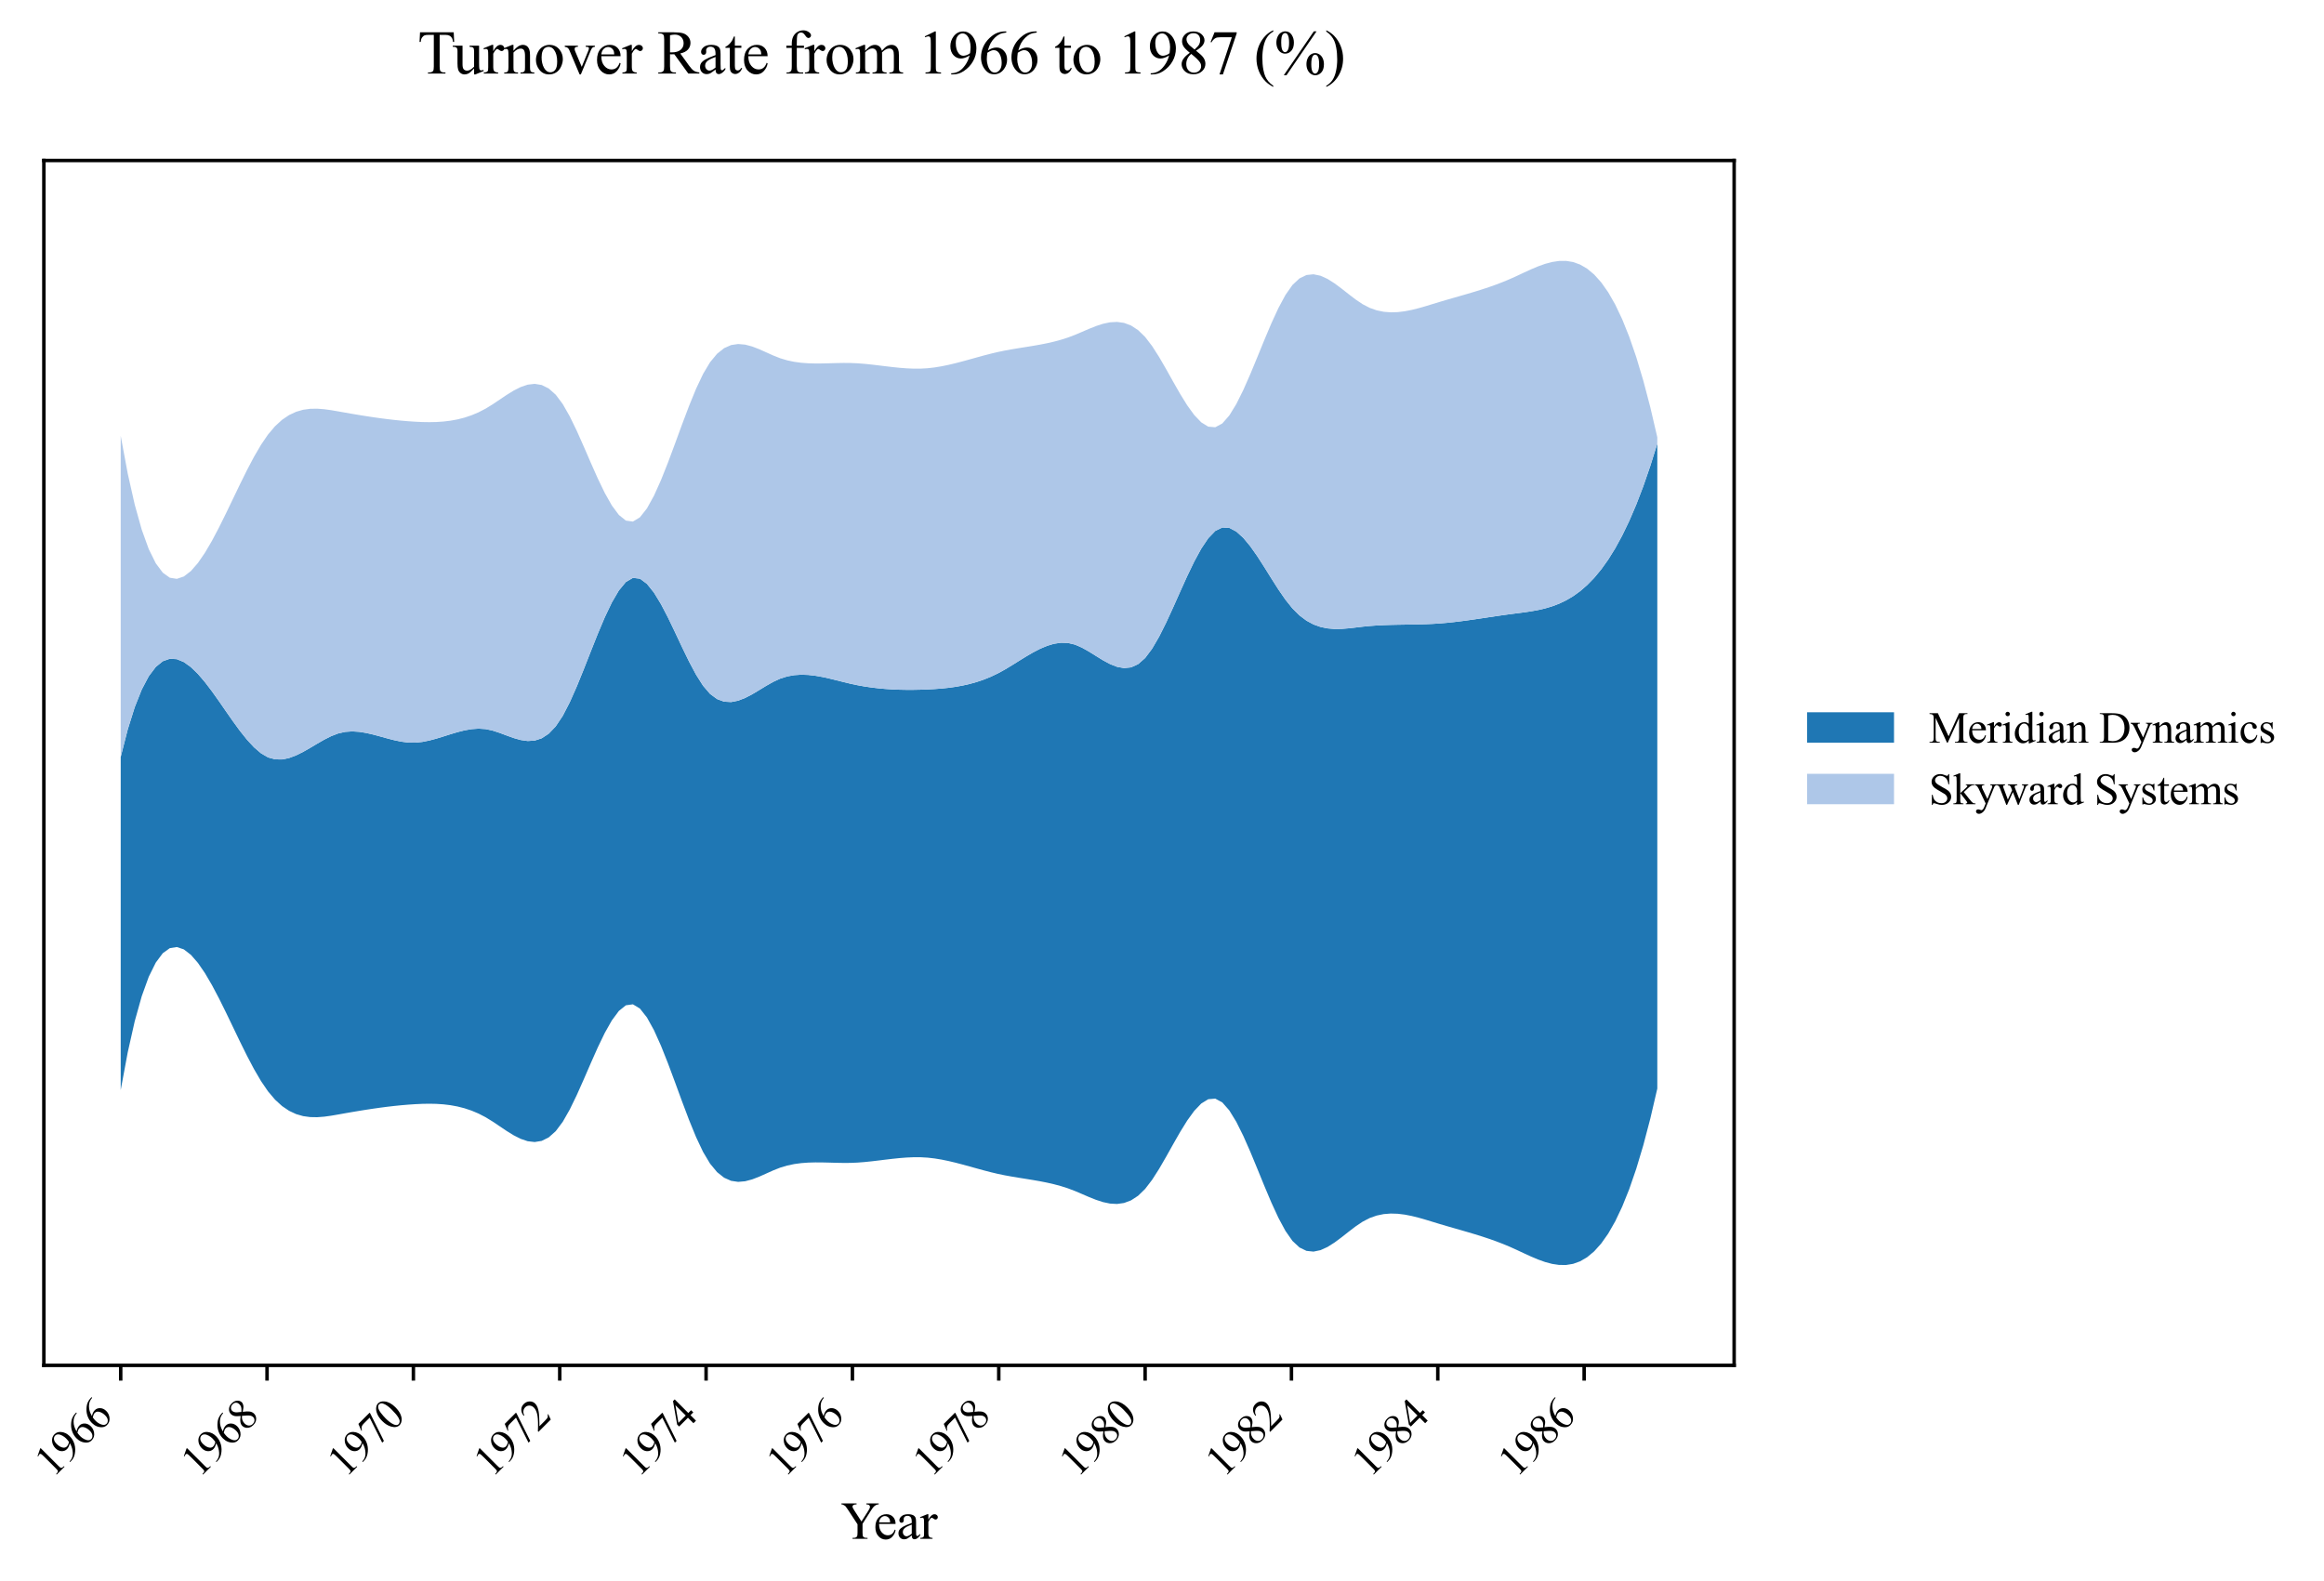 <?xml version="1.0" encoding="utf-8" standalone="no"?>
<!DOCTYPE svg PUBLIC "-//W3C//DTD SVG 1.1//EN"
  "http://www.w3.org/Graphics/SVG/1.1/DTD/svg11.dtd">
<svg xmlns:xlink="http://www.w3.org/1999/xlink" width="534.573pt" height="363.785pt" viewBox="0 0 534.573 363.785" xmlns="http://www.w3.org/2000/svg" version="1.1">
 <defs>
  <style type="text/css">*{stroke-linejoin: round; stroke-linecap: butt}</style>
 </defs>
 <g id="figure_1">
  <g id="patch_1">
   <path d="M 0 363.785 
L 534.573 363.785 
L 534.573 0 
L 0 0 
z
" style="fill: #ffffff"/>
  </g>
  <g id="axes_1">
   <g id="patch_2">
    <path d="M 10.092 314.121 
L 398.892 314.121 
L 398.892 36.921 
L 10.092 36.921 
z
" style="fill: #ffffff"/>
   </g>
   <g id="FillBetweenPolyCollection_1">
    <path d="M 27.765 174.142 
L 27.765 250.776 
L 29.379 242.108 
L 30.993 234.941 
L 32.606 229.176 
L 34.22 224.712 
L 35.834 221.45 
L 37.448 219.29 
L 39.062 218.131 
L 40.676 217.874 
L 42.29 218.418 
L 43.904 219.664 
L 45.518 221.512 
L 47.132 223.861 
L 48.746 226.613 
L 50.36 229.665 
L 51.974 232.92 
L 53.588 236.276 
L 55.202 239.635 
L 56.816 242.895 
L 58.43 245.956 
L 60.044 248.72 
L 61.658 251.086 
L 63.272 252.989 
L 64.885 254.463 
L 66.499 255.553 
L 68.113 256.308 
L 69.727 256.772 
L 71.341 256.995 
L 72.955 257.022 
L 74.569 256.9 
L 76.183 256.677 
L 77.797 256.399 
L 79.411 256.111 
L 81.025 255.83 
L 82.639 255.559 
L 84.253 255.3 
L 85.867 255.056 
L 87.481 254.828 
L 89.095 254.619 
L 90.709 254.432 
L 92.323 254.269 
L 93.937 254.132 
L 95.55 254.023 
L 97.164 253.949 
L 98.778 253.922 
L 100.392 253.956 
L 102.006 254.064 
L 103.62 254.26 
L 105.234 254.557 
L 106.848 254.968 
L 108.462 255.507 
L 110.076 256.187 
L 111.69 257.021 
L 113.304 258.013 
L 114.918 259.096 
L 116.532 260.182 
L 118.146 261.179 
L 119.76 261.997 
L 121.374 262.546 
L 122.988 262.734 
L 124.602 262.473 
L 126.215 261.67 
L 127.829 260.236 
L 129.443 258.085 
L 131.057 255.253 
L 132.671 251.927 
L 134.285 248.304 
L 135.899 244.578 
L 137.513 240.947 
L 139.127 237.605 
L 140.741 234.749 
L 142.355 232.574 
L 143.969 231.276 
L 145.583 231.051 
L 147.197 232.029 
L 148.811 234.077 
L 150.425 236.994 
L 152.039 240.581 
L 153.653 244.64 
L 155.267 248.969 
L 156.88 253.371 
L 158.494 257.644 
L 160.108 261.591 
L 161.722 265.01 
L 163.336 267.713 
L 164.95 269.661 
L 166.564 270.945 
L 168.178 271.66 
L 169.792 271.899 
L 171.406 271.757 
L 173.02 271.328 
L 174.634 270.705 
L 176.248 269.984 
L 177.862 269.258 
L 179.476 268.621 
L 181.09 268.139 
L 182.704 267.8 
L 184.318 267.583 
L 185.932 267.464 
L 187.545 267.421 
L 189.159 267.43 
L 190.773 267.468 
L 192.387 267.514 
L 194.001 267.543 
L 195.615 267.534 
L 197.229 267.465 
L 198.843 267.34 
L 200.457 267.174 
L 202.071 266.984 
L 203.685 266.785 
L 205.299 266.595 
L 206.913 266.428 
L 208.527 266.302 
L 210.141 266.232 
L 211.755 266.234 
L 213.369 266.326 
L 214.983 266.511 
L 216.597 266.777 
L 218.21 267.11 
L 219.824 267.494 
L 221.438 267.916 
L 223.052 268.359 
L 224.666 268.809 
L 226.28 269.252 
L 227.894 269.672 
L 229.508 270.056 
L 231.122 270.39 
L 232.736 270.683 
L 234.35 270.951 
L 235.964 271.208 
L 237.578 271.47 
L 239.192 271.753 
L 240.806 272.07 
L 242.42 272.439 
L 244.034 272.873 
L 245.648 273.389 
L 247.262 274.001 
L 248.875 274.687 
L 250.489 275.385 
L 252.103 276.029 
L 253.717 276.554 
L 255.331 276.894 
L 256.945 276.983 
L 258.559 276.757 
L 260.173 276.15 
L 261.787 275.096 
L 263.401 273.529 
L 265.015 271.422 
L 266.629 268.897 
L 268.243 266.112 
L 269.857 263.228 
L 271.471 260.403 
L 273.085 257.797 
L 274.699 255.569 
L 276.313 253.879 
L 277.927 252.886 
L 279.54 252.749 
L 281.154 253.617 
L 282.768 255.459 
L 284.382 258.093 
L 285.996 261.335 
L 287.61 264.999 
L 289.224 268.901 
L 290.838 272.854 
L 292.452 276.675 
L 294.066 280.176 
L 295.68 283.174 
L 297.294 285.482 
L 298.908 286.99 
L 300.522 287.774 
L 302.136 287.943 
L 303.75 287.606 
L 305.364 286.873 
L 306.978 285.852 
L 308.592 284.651 
L 310.206 283.38 
L 311.819 282.147 
L 313.433 281.062 
L 315.047 280.224 
L 316.661 279.652 
L 318.275 279.316 
L 319.889 279.188 
L 321.503 279.236 
L 323.117 279.433 
L 324.731 279.748 
L 326.345 280.151 
L 327.959 280.613 
L 329.573 281.106 
L 331.187 281.598 
L 332.801 282.073 
L 334.415 282.538 
L 336.029 283 
L 337.643 283.468 
L 339.257 283.95 
L 340.871 284.453 
L 342.484 284.987 
L 344.098 285.559 
L 345.712 286.177 
L 347.326 286.849 
L 348.94 287.579 
L 350.554 288.335 
L 352.168 289.075 
L 353.782 289.756 
L 355.396 290.334 
L 357.01 290.766 
L 358.624 291.01 
L 360.238 291.021 
L 361.852 290.758 
L 363.466 290.176 
L 365.08 289.232 
L 366.694 287.884 
L 368.308 286.089 
L 369.922 283.802 
L 371.536 280.982 
L 373.149 277.584 
L 374.763 273.567 
L 376.377 268.886 
L 377.991 263.498 
L 379.605 257.361 
L 381.219 250.431 
L 381.219 102.04 
L 381.219 102.04 
L 379.605 107.204 
L 377.991 111.876 
L 376.377 116.081 
L 374.763 119.845 
L 373.149 123.193 
L 371.536 126.152 
L 369.922 128.747 
L 368.308 131.003 
L 366.694 132.948 
L 365.08 134.605 
L 363.466 136.002 
L 361.852 137.164 
L 360.238 138.117 
L 358.624 138.886 
L 357.01 139.497 
L 355.396 139.977 
L 353.782 140.35 
L 352.168 140.643 
L 350.554 140.882 
L 348.94 141.091 
L 347.326 141.298 
L 345.712 141.519 
L 344.098 141.754 
L 342.484 141.995 
L 340.871 142.238 
L 339.257 142.478 
L 337.643 142.708 
L 336.029 142.923 
L 334.415 143.119 
L 332.801 143.288 
L 331.187 143.426 
L 329.573 143.529 
L 327.959 143.599 
L 326.345 143.645 
L 324.731 143.676 
L 323.117 143.7 
L 321.503 143.726 
L 319.889 143.761 
L 318.275 143.816 
L 316.661 143.897 
L 315.047 144.014 
L 313.433 144.175 
L 311.819 144.369 
L 310.206 144.552 
L 308.592 144.678 
L 306.978 144.699 
L 305.364 144.567 
L 303.75 144.237 
L 302.136 143.66 
L 300.522 142.789 
L 298.908 141.578 
L 297.294 139.979 
L 295.68 137.964 
L 294.066 135.623 
L 292.452 133.091 
L 290.838 130.503 
L 289.224 127.993 
L 287.61 125.698 
L 285.996 123.751 
L 284.382 122.288 
L 282.768 121.443 
L 281.154 121.352 
L 279.54 122.146 
L 277.927 123.824 
L 276.313 126.227 
L 274.699 129.188 
L 273.085 132.538 
L 271.471 136.108 
L 269.857 139.732 
L 268.243 143.24 
L 266.629 146.464 
L 265.015 149.236 
L 263.401 151.389 
L 261.787 152.799 
L 260.173 153.532 
L 258.559 153.699 
L 256.945 153.409 
L 255.331 152.774 
L 253.717 151.905 
L 252.103 150.912 
L 250.489 149.906 
L 248.875 148.997 
L 247.262 148.297 
L 245.648 147.912 
L 244.034 147.864 
L 242.42 148.109 
L 240.806 148.599 
L 239.192 149.287 
L 237.578 150.126 
L 235.964 151.069 
L 234.35 152.068 
L 232.736 153.076 
L 231.122 154.046 
L 229.508 154.931 
L 227.894 155.698 
L 226.28 156.35 
L 224.666 156.897 
L 223.052 157.349 
L 221.438 157.716 
L 219.824 158.007 
L 218.21 158.232 
L 216.597 158.401 
L 214.983 158.523 
L 213.369 158.609 
L 211.755 158.667 
L 210.141 158.699 
L 208.527 158.701 
L 206.913 158.671 
L 205.299 158.606 
L 203.685 158.501 
L 202.071 158.355 
L 200.457 158.165 
L 198.843 157.926 
L 197.229 157.637 
L 195.615 157.294 
L 194.001 156.905 
L 192.387 156.498 
L 190.773 156.102 
L 189.159 155.747 
L 187.545 155.462 
L 185.932 155.277 
L 184.318 155.221 
L 182.704 155.324 
L 181.09 155.615 
L 179.476 156.123 
L 177.862 156.865 
L 176.248 157.777 
L 174.634 158.761 
L 173.02 159.723 
L 171.406 160.566 
L 169.792 161.194 
L 168.178 161.511 
L 166.564 161.422 
L 164.95 160.83 
L 163.336 159.639 
L 161.722 157.758 
L 160.108 155.216 
L 158.494 152.19 
L 156.88 148.868 
L 155.267 145.435 
L 153.653 142.078 
L 152.039 138.982 
L 150.425 136.335 
L 148.811 134.322 
L 147.197 133.13 
L 145.583 132.944 
L 143.969 133.89 
L 142.355 135.838 
L 140.741 138.599 
L 139.127 141.982 
L 137.513 145.797 
L 135.899 149.853 
L 134.285 153.961 
L 132.671 157.93 
L 131.057 161.569 
L 129.443 164.688 
L 127.829 167.107 
L 126.215 168.795 
L 124.602 169.851 
L 122.988 170.377 
L 121.374 170.474 
L 119.76 170.243 
L 118.146 169.786 
L 116.532 169.205 
L 114.918 168.601 
L 113.304 168.075 
L 111.69 167.73 
L 110.076 167.63 
L 108.462 167.744 
L 106.848 168.027 
L 105.234 168.432 
L 103.62 168.914 
L 102.006 169.426 
L 100.392 169.922 
L 98.778 170.356 
L 97.164 170.681 
L 95.55 170.853 
L 93.937 170.83 
L 92.323 170.628 
L 90.709 170.296 
L 89.095 169.882 
L 87.481 169.433 
L 85.867 168.999 
L 84.253 168.627 
L 82.639 168.367 
L 81.025 168.265 
L 79.411 168.372 
L 77.797 168.734 
L 76.183 169.356 
L 74.569 170.169 
L 72.955 171.096 
L 71.341 172.058 
L 69.727 172.979 
L 68.113 173.781 
L 66.499 174.386 
L 64.885 174.717 
L 63.272 174.696 
L 61.658 174.246 
L 60.044 173.307 
L 58.43 171.923 
L 56.816 170.179 
L 55.202 168.16 
L 53.588 165.951 
L 51.974 163.638 
L 50.36 161.305 
L 48.746 159.036 
L 47.132 156.918 
L 45.518 155.035 
L 43.904 153.472 
L 42.29 152.314 
L 40.676 151.646 
L 39.062 151.553 
L 37.448 152.12 
L 35.834 153.433 
L 34.22 155.575 
L 32.606 158.632 
L 30.993 162.689 
L 29.379 167.83 
L 27.765 174.142 
z
" clip-path="url(#p6b9c068019)" style="fill: #1f77b4"/>
   </g>
   <g id="FillBetweenPolyCollection_2">
    <path d="M 27.765 100.267 
L 27.765 174.142 
L 29.379 167.83 
L 30.993 162.689 
L 32.606 158.632 
L 34.22 155.575 
L 35.834 153.433 
L 37.448 152.12 
L 39.062 151.553 
L 40.676 151.646 
L 42.29 152.314 
L 43.904 153.472 
L 45.518 155.035 
L 47.132 156.918 
L 48.746 159.036 
L 50.36 161.305 
L 51.974 163.638 
L 53.588 165.951 
L 55.202 168.16 
L 56.816 170.179 
L 58.43 171.923 
L 60.044 173.307 
L 61.658 174.246 
L 63.272 174.696 
L 64.885 174.717 
L 66.499 174.386 
L 68.113 173.781 
L 69.727 172.979 
L 71.341 172.058 
L 72.955 171.096 
L 74.569 170.169 
L 76.183 169.356 
L 77.797 168.734 
L 79.411 168.372 
L 81.025 168.265 
L 82.639 168.367 
L 84.253 168.627 
L 85.867 168.999 
L 87.481 169.433 
L 89.095 169.882 
L 90.709 170.296 
L 92.323 170.628 
L 93.937 170.83 
L 95.55 170.853 
L 97.164 170.681 
L 98.778 170.356 
L 100.392 169.922 
L 102.006 169.426 
L 103.62 168.914 
L 105.234 168.432 
L 106.848 168.027 
L 108.462 167.744 
L 110.076 167.63 
L 111.69 167.73 
L 113.304 168.075 
L 114.918 168.601 
L 116.532 169.205 
L 118.146 169.786 
L 119.76 170.243 
L 121.374 170.474 
L 122.988 170.377 
L 124.602 169.851 
L 126.215 168.795 
L 127.829 167.107 
L 129.443 164.688 
L 131.057 161.569 
L 132.671 157.93 
L 134.285 153.961 
L 135.899 149.853 
L 137.513 145.797 
L 139.127 141.982 
L 140.741 138.599 
L 142.355 135.838 
L 143.969 133.89 
L 145.583 132.944 
L 147.197 133.13 
L 148.811 134.322 
L 150.425 136.335 
L 152.039 138.982 
L 153.653 142.078 
L 155.267 145.435 
L 156.88 148.868 
L 158.494 152.19 
L 160.108 155.216 
L 161.722 157.758 
L 163.336 159.639 
L 164.95 160.83 
L 166.564 161.422 
L 168.178 161.511 
L 169.792 161.194 
L 171.406 160.566 
L 173.02 159.723 
L 174.634 158.761 
L 176.248 157.777 
L 177.862 156.865 
L 179.476 156.123 
L 181.09 155.615 
L 182.704 155.324 
L 184.318 155.221 
L 185.932 155.277 
L 187.545 155.462 
L 189.159 155.747 
L 190.773 156.102 
L 192.387 156.498 
L 194.001 156.905 
L 195.615 157.294 
L 197.229 157.637 
L 198.843 157.926 
L 200.457 158.165 
L 202.071 158.355 
L 203.685 158.501 
L 205.299 158.606 
L 206.913 158.671 
L 208.527 158.701 
L 210.141 158.699 
L 211.755 158.667 
L 213.369 158.609 
L 214.983 158.523 
L 216.597 158.401 
L 218.21 158.232 
L 219.824 158.007 
L 221.438 157.716 
L 223.052 157.349 
L 224.666 156.897 
L 226.28 156.35 
L 227.894 155.698 
L 229.508 154.931 
L 231.122 154.046 
L 232.736 153.076 
L 234.35 152.068 
L 235.964 151.069 
L 237.578 150.126 
L 239.192 149.287 
L 240.806 148.599 
L 242.42 148.109 
L 244.034 147.864 
L 245.648 147.912 
L 247.262 148.297 
L 248.875 148.997 
L 250.489 149.906 
L 252.103 150.912 
L 253.717 151.905 
L 255.331 152.774 
L 256.945 153.409 
L 258.559 153.699 
L 260.173 153.532 
L 261.787 152.799 
L 263.401 151.389 
L 265.015 149.236 
L 266.629 146.464 
L 268.243 143.24 
L 269.857 139.732 
L 271.471 136.108 
L 273.085 132.538 
L 274.699 129.188 
L 276.313 126.227 
L 277.927 123.824 
L 279.54 122.146 
L 281.154 121.352 
L 282.768 121.443 
L 284.382 122.288 
L 285.996 123.751 
L 287.61 125.698 
L 289.224 127.993 
L 290.838 130.503 
L 292.452 133.091 
L 294.066 135.623 
L 295.68 137.964 
L 297.294 139.979 
L 298.908 141.578 
L 300.522 142.789 
L 302.136 143.66 
L 303.75 144.237 
L 305.364 144.567 
L 306.978 144.699 
L 308.592 144.678 
L 310.206 144.552 
L 311.819 144.369 
L 313.433 144.175 
L 315.047 144.014 
L 316.661 143.897 
L 318.275 143.816 
L 319.889 143.761 
L 321.503 143.726 
L 323.117 143.7 
L 324.731 143.676 
L 326.345 143.645 
L 327.959 143.599 
L 329.573 143.529 
L 331.187 143.426 
L 332.801 143.288 
L 334.415 143.119 
L 336.029 142.923 
L 337.643 142.708 
L 339.257 142.478 
L 340.871 142.238 
L 342.484 141.995 
L 344.098 141.754 
L 345.712 141.519 
L 347.326 141.298 
L 348.94 141.091 
L 350.554 140.882 
L 352.168 140.643 
L 353.782 140.35 
L 355.396 139.977 
L 357.01 139.497 
L 358.624 138.886 
L 360.238 138.117 
L 361.852 137.164 
L 363.466 136.002 
L 365.08 134.605 
L 366.694 132.948 
L 368.308 131.003 
L 369.922 128.747 
L 371.536 126.152 
L 373.149 123.193 
L 374.763 119.845 
L 376.377 116.081 
L 377.991 111.876 
L 379.605 107.204 
L 381.219 102.04 
L 381.219 100.612 
L 381.219 100.612 
L 379.605 93.682 
L 377.991 87.544 
L 376.377 82.157 
L 374.763 77.476 
L 373.149 73.458 
L 371.536 70.061 
L 369.922 67.24 
L 368.308 64.954 
L 366.694 63.158 
L 365.08 61.81 
L 363.466 60.867 
L 361.852 60.285 
L 360.238 60.021 
L 358.624 60.033 
L 357.01 60.276 
L 355.396 60.708 
L 353.782 61.286 
L 352.168 61.967 
L 350.554 62.707 
L 348.94 63.464 
L 347.326 64.193 
L 345.712 64.866 
L 344.098 65.484 
L 342.484 66.056 
L 340.871 66.589 
L 339.257 67.093 
L 337.643 67.574 
L 336.029 68.042 
L 334.415 68.504 
L 332.801 68.969 
L 331.187 69.445 
L 329.573 69.937 
L 327.959 70.429 
L 326.345 70.892 
L 324.731 71.295 
L 323.117 71.61 
L 321.503 71.806 
L 319.889 71.855 
L 318.275 71.726 
L 316.661 71.391 
L 315.047 70.819 
L 313.433 69.981 
L 311.819 68.895 
L 310.206 67.663 
L 308.592 66.392 
L 306.978 65.191 
L 305.364 64.169 
L 303.75 63.436 
L 302.136 63.1 
L 300.522 63.269 
L 298.908 64.053 
L 297.294 65.56 
L 295.68 67.869 
L 294.066 70.866 
L 292.452 74.368 
L 290.838 78.188 
L 289.224 82.142 
L 287.61 86.043 
L 285.996 89.707 
L 284.382 92.949 
L 282.768 95.584 
L 281.154 97.425 
L 279.54 98.293 
L 277.927 98.157 
L 276.313 97.163 
L 274.699 95.473 
L 273.085 93.245 
L 271.471 90.639 
L 269.857 87.815 
L 268.243 84.93 
L 266.629 82.145 
L 265.015 79.62 
L 263.401 77.513 
L 261.787 75.947 
L 260.173 74.892 
L 258.559 74.285 
L 256.945 74.059 
L 255.331 74.149 
L 253.717 74.489 
L 252.103 75.014 
L 250.489 75.658 
L 248.875 76.356 
L 247.262 77.042 
L 245.648 77.653 
L 244.034 78.169 
L 242.42 78.604 
L 240.806 78.972 
L 239.192 79.29 
L 237.578 79.572 
L 235.964 79.834 
L 234.35 80.091 
L 232.736 80.359 
L 231.122 80.652 
L 229.508 80.987 
L 227.894 81.37 
L 226.28 81.79 
L 224.666 82.233 
L 223.052 82.684 
L 221.438 83.127 
L 219.824 83.548 
L 218.21 83.933 
L 216.597 84.265 
L 214.983 84.532 
L 213.369 84.717 
L 211.755 84.808 
L 210.141 84.811 
L 208.527 84.741 
L 206.913 84.614 
L 205.299 84.448 
L 203.685 84.257 
L 202.071 84.059 
L 200.457 83.869 
L 198.843 83.703 
L 197.229 83.577 
L 195.615 83.509 
L 194.001 83.499 
L 192.387 83.529 
L 190.773 83.574 
L 189.159 83.613 
L 187.545 83.622 
L 185.932 83.578 
L 184.318 83.459 
L 182.704 83.242 
L 181.09 82.904 
L 179.476 82.422 
L 177.862 81.785 
L 176.248 81.059 
L 174.634 80.337 
L 173.02 79.715 
L 171.406 79.285 
L 169.792 79.143 
L 168.178 79.383 
L 166.564 80.097 
L 164.95 81.382 
L 163.336 83.33 
L 161.722 86.032 
L 160.108 89.452 
L 158.494 93.398 
L 156.88 97.672 
L 155.267 102.073 
L 153.653 106.403 
L 152.039 110.461 
L 150.425 114.049 
L 148.811 116.966 
L 147.197 119.013 
L 145.583 119.992 
L 143.969 119.767 
L 142.355 118.469 
L 140.741 116.294 
L 139.127 113.438 
L 137.513 110.096 
L 135.899 106.464 
L 134.285 102.739 
L 132.671 99.115 
L 131.057 95.79 
L 129.443 92.958 
L 127.829 90.806 
L 126.215 89.372 
L 124.602 88.57 
L 122.988 88.308 
L 121.374 88.497 
L 119.76 89.046 
L 118.146 89.864 
L 116.532 90.861 
L 114.918 91.946 
L 113.304 93.03 
L 111.69 94.021 
L 110.076 94.856 
L 108.462 95.536 
L 106.848 96.075 
L 105.234 96.486 
L 103.62 96.782 
L 102.006 96.978 
L 100.392 97.086 
L 98.778 97.12 
L 97.164 97.094 
L 95.55 97.02 
L 93.937 96.911 
L 92.323 96.774 
L 90.709 96.61 
L 89.095 96.423 
L 87.481 96.215 
L 85.867 95.987 
L 84.253 95.742 
L 82.639 95.483 
L 81.025 95.212 
L 79.411 94.931 
L 77.797 94.643 
L 76.183 94.366 
L 74.569 94.142 
L 72.955 94.021 
L 71.341 94.048 
L 69.727 94.27 
L 68.113 94.735 
L 66.499 95.489 
L 64.885 96.579 
L 63.272 98.053 
L 61.658 99.957 
L 60.044 102.322 
L 58.43 105.086 
L 56.816 108.148 
L 55.202 111.408 
L 53.588 114.766 
L 51.974 118.122 
L 50.36 121.377 
L 48.746 124.43 
L 47.132 127.181 
L 45.518 129.531 
L 43.904 131.378 
L 42.29 132.624 
L 40.676 133.169 
L 39.062 132.912 
L 37.448 131.753 
L 35.834 129.592 
L 34.22 126.33 
L 32.606 121.867 
L 30.993 116.102 
L 29.379 108.935 
L 27.765 100.267 
z
" clip-path="url(#p6b9c068019)" style="fill: #aec7e8"/>
   </g>
   <g id="matplotlib.axis_1">
    <g id="xtick_1">
     <g id="line2d_1">
      <defs>
       <path id="m7eb5559a64" d="M 0 0 
L 0 3.5 
" style="stroke: #000000; stroke-width: 0.8"/>
      </defs>
      <g>
       <use xlink:href="#m7eb5559a64" x="27.765" y="314.121" style="stroke: #000000; stroke-width: 0.8"/>
      </g>
     </g>
     <g id="text_1">
      <!-- 1966 -->
      <g transform="translate(12.11 340.173) rotate(-45) scale(0.1 -0.1)">
       <defs>
        <path id="TimesNewRomanPSMT-31" d="M 750 3822 
L 1781 4325 
L 1884 4325 
L 1884 747 
Q 1884 391 1914 303 
Q 1944 216 2037 169 
Q 2131 122 2419 116 
L 2419 0 
L 825 0 
L 825 116 
Q 1125 122 1212 167 
Q 1300 213 1334 289 
Q 1369 366 1369 747 
L 1369 3034 
Q 1369 3497 1338 3628 
Q 1316 3728 1258 3775 
Q 1200 3822 1119 3822 
Q 1003 3822 797 3725 
L 750 3822 
z
" transform="scale(0.016)"/>
        <path id="TimesNewRomanPSMT-39" d="M 338 -88 
L 338 28 
Q 744 34 1094 217 
Q 1444 400 1770 856 
Q 2097 1313 2225 1859 
Q 1734 1544 1338 1544 
Q 891 1544 572 1889 
Q 253 2234 253 2806 
Q 253 3363 572 3797 
Q 956 4325 1575 4325 
Q 2097 4325 2469 3894 
Q 2925 3359 2925 2575 
Q 2925 1869 2578 1258 
Q 2231 647 1613 244 
Q 1109 -88 516 -88 
L 338 -88 
z
M 2275 2091 
Q 2331 2497 2331 2741 
Q 2331 3044 2228 3395 
Q 2125 3747 1936 3934 
Q 1747 4122 1506 4122 
Q 1228 4122 1018 3872 
Q 809 3622 809 3128 
Q 809 2469 1088 2097 
Q 1291 1828 1588 1828 
Q 1731 1828 1928 1897 
Q 2125 1966 2275 2091 
z
" transform="scale(0.016)"/>
        <path id="TimesNewRomanPSMT-36" d="M 2869 4325 
L 2869 4209 
Q 2456 4169 2195 4045 
Q 1934 3922 1679 3669 
Q 1425 3416 1258 3105 
Q 1091 2794 978 2366 
Q 1428 2675 1881 2675 
Q 2316 2675 2634 2325 
Q 2953 1975 2953 1425 
Q 2953 894 2631 456 
Q 2244 -75 1606 -75 
Q 1172 -75 869 213 
Q 275 772 275 1663 
Q 275 2231 503 2743 
Q 731 3256 1154 3653 
Q 1578 4050 1965 4187 
Q 2353 4325 2688 4325 
L 2869 4325 
z
M 925 2138 
Q 869 1716 869 1456 
Q 869 1156 980 804 
Q 1091 453 1309 247 
Q 1469 100 1697 100 
Q 1969 100 2183 356 
Q 2397 613 2397 1088 
Q 2397 1622 2184 2012 
Q 1972 2403 1581 2403 
Q 1463 2403 1327 2353 
Q 1191 2303 925 2138 
z
" transform="scale(0.016)"/>
       </defs>
       <use xlink:href="#TimesNewRomanPSMT-31"/>
       <use xlink:href="#TimesNewRomanPSMT-39" transform="translate(50 0)"/>
       <use xlink:href="#TimesNewRomanPSMT-36" transform="translate(100 0)"/>
       <use xlink:href="#TimesNewRomanPSMT-36" transform="translate(150 0)"/>
      </g>
     </g>
    </g>
    <g id="xtick_2">
     <g id="line2d_2">
      <g>
       <use xlink:href="#m7eb5559a64" x="61.427" y="314.121" style="stroke: #000000; stroke-width: 0.8"/>
      </g>
     </g>
     <g id="text_2">
      <!-- 1968 -->
      <g transform="translate(45.772 340.173) rotate(-45) scale(0.1 -0.1)">
       <defs>
        <path id="TimesNewRomanPSMT-38" d="M 1228 2134 
Q 725 2547 579 2797 
Q 434 3047 434 3316 
Q 434 3728 753 4026 
Q 1072 4325 1600 4325 
Q 2113 4325 2425 4047 
Q 2738 3769 2738 3413 
Q 2738 3175 2569 2928 
Q 2400 2681 1866 2347 
Q 2416 1922 2594 1678 
Q 2831 1359 2831 1006 
Q 2831 559 2490 242 
Q 2150 -75 1597 -75 
Q 994 -75 656 303 
Q 388 606 388 966 
Q 388 1247 577 1523 
Q 766 1800 1228 2134 
z
M 1719 2469 
Q 2094 2806 2194 3001 
Q 2294 3197 2294 3444 
Q 2294 3772 2109 3958 
Q 1925 4144 1606 4144 
Q 1288 4144 1088 3959 
Q 888 3775 888 3528 
Q 888 3366 970 3203 
Q 1053 3041 1206 2894 
L 1719 2469 
z
M 1375 2016 
Q 1116 1797 991 1539 
Q 866 1281 866 981 
Q 866 578 1086 336 
Q 1306 94 1647 94 
Q 1984 94 2187 284 
Q 2391 475 2391 747 
Q 2391 972 2272 1150 
Q 2050 1481 1375 2016 
z
" transform="scale(0.016)"/>
       </defs>
       <use xlink:href="#TimesNewRomanPSMT-31"/>
       <use xlink:href="#TimesNewRomanPSMT-39" transform="translate(50 0)"/>
       <use xlink:href="#TimesNewRomanPSMT-36" transform="translate(100 0)"/>
       <use xlink:href="#TimesNewRomanPSMT-38" transform="translate(150 0)"/>
      </g>
     </g>
    </g>
    <g id="xtick_3">
     <g id="line2d_3">
      <g>
       <use xlink:href="#m7eb5559a64" x="95.089" y="314.121" style="stroke: #000000; stroke-width: 0.8"/>
      </g>
     </g>
     <g id="text_3">
      <!-- 1970 -->
      <g transform="translate(79.435 340.173) rotate(-45) scale(0.1 -0.1)">
       <defs>
        <path id="TimesNewRomanPSMT-37" d="M 644 4238 
L 2916 4238 
L 2916 4119 
L 1503 -88 
L 1153 -88 
L 2419 3728 
L 1253 3728 
Q 900 3728 750 3644 
Q 488 3500 328 3200 
L 238 3234 
L 644 4238 
z
" transform="scale(0.016)"/>
        <path id="TimesNewRomanPSMT-30" d="M 231 2094 
Q 231 2819 450 3342 
Q 669 3866 1031 4122 
Q 1313 4325 1613 4325 
Q 2100 4325 2488 3828 
Q 2972 3213 2972 2159 
Q 2972 1422 2759 906 
Q 2547 391 2217 158 
Q 1888 -75 1581 -75 
Q 975 -75 572 641 
Q 231 1244 231 2094 
z
M 844 2016 
Q 844 1141 1059 588 
Q 1238 122 1591 122 
Q 1759 122 1940 273 
Q 2122 425 2216 781 
Q 2359 1319 2359 2297 
Q 2359 3022 2209 3506 
Q 2097 3866 1919 4016 
Q 1791 4119 1609 4119 
Q 1397 4119 1231 3928 
Q 1006 3669 925 3112 
Q 844 2556 844 2016 
z
" transform="scale(0.016)"/>
       </defs>
       <use xlink:href="#TimesNewRomanPSMT-31"/>
       <use xlink:href="#TimesNewRomanPSMT-39" transform="translate(50 0)"/>
       <use xlink:href="#TimesNewRomanPSMT-37" transform="translate(100 0)"/>
       <use xlink:href="#TimesNewRomanPSMT-30" transform="translate(150 0)"/>
      </g>
     </g>
    </g>
    <g id="xtick_4">
     <g id="line2d_4">
      <g>
       <use xlink:href="#m7eb5559a64" x="128.752" y="314.121" style="stroke: #000000; stroke-width: 0.8"/>
      </g>
     </g>
     <g id="text_4">
      <!-- 1972 -->
      <g transform="translate(113.097 340.173) rotate(-45) scale(0.1 -0.1)">
       <defs>
        <path id="TimesNewRomanPSMT-32" d="M 2934 816 
L 2638 0 
L 138 0 
L 138 116 
Q 1241 1122 1691 1759 
Q 2141 2397 2141 2925 
Q 2141 3328 1894 3587 
Q 1647 3847 1303 3847 
Q 991 3847 742 3664 
Q 494 3481 375 3128 
L 259 3128 
Q 338 3706 661 4015 
Q 984 4325 1469 4325 
Q 1984 4325 2329 3994 
Q 2675 3663 2675 3213 
Q 2675 2891 2525 2569 
Q 2294 2063 1775 1497 
Q 997 647 803 472 
L 1909 472 
Q 2247 472 2383 497 
Q 2519 522 2628 598 
Q 2738 675 2819 816 
L 2934 816 
z
" transform="scale(0.016)"/>
       </defs>
       <use xlink:href="#TimesNewRomanPSMT-31"/>
       <use xlink:href="#TimesNewRomanPSMT-39" transform="translate(50 0)"/>
       <use xlink:href="#TimesNewRomanPSMT-37" transform="translate(100 0)"/>
       <use xlink:href="#TimesNewRomanPSMT-32" transform="translate(150 0)"/>
      </g>
     </g>
    </g>
    <g id="xtick_5">
     <g id="line2d_5">
      <g>
       <use xlink:href="#m7eb5559a64" x="162.414" y="314.121" style="stroke: #000000; stroke-width: 0.8"/>
      </g>
     </g>
     <g id="text_5">
      <!-- 1974 -->
      <g transform="translate(146.759 340.173) rotate(-45) scale(0.1 -0.1)">
       <defs>
        <path id="TimesNewRomanPSMT-34" d="M 2978 1563 
L 2978 1119 
L 2409 1119 
L 2409 0 
L 1894 0 
L 1894 1119 
L 100 1119 
L 100 1519 
L 2066 4325 
L 2409 4325 
L 2409 1563 
L 2978 1563 
z
M 1894 1563 
L 1894 3666 
L 406 1563 
L 1894 1563 
z
" transform="scale(0.016)"/>
       </defs>
       <use xlink:href="#TimesNewRomanPSMT-31"/>
       <use xlink:href="#TimesNewRomanPSMT-39" transform="translate(50 0)"/>
       <use xlink:href="#TimesNewRomanPSMT-37" transform="translate(100 0)"/>
       <use xlink:href="#TimesNewRomanPSMT-34" transform="translate(150 0)"/>
      </g>
     </g>
    </g>
    <g id="xtick_6">
     <g id="line2d_6">
      <g>
       <use xlink:href="#m7eb5559a64" x="196.076" y="314.121" style="stroke: #000000; stroke-width: 0.8"/>
      </g>
     </g>
     <g id="text_6">
      <!-- 1976 -->
      <g transform="translate(180.422 340.173) rotate(-45) scale(0.1 -0.1)">
       <use xlink:href="#TimesNewRomanPSMT-31"/>
       <use xlink:href="#TimesNewRomanPSMT-39" transform="translate(50 0)"/>
       <use xlink:href="#TimesNewRomanPSMT-37" transform="translate(100 0)"/>
       <use xlink:href="#TimesNewRomanPSMT-36" transform="translate(150 0)"/>
      </g>
     </g>
    </g>
    <g id="xtick_7">
     <g id="line2d_7">
      <g>
       <use xlink:href="#m7eb5559a64" x="229.739" y="314.121" style="stroke: #000000; stroke-width: 0.8"/>
      </g>
     </g>
     <g id="text_7">
      <!-- 1978 -->
      <g transform="translate(214.084 340.173) rotate(-45) scale(0.1 -0.1)">
       <use xlink:href="#TimesNewRomanPSMT-31"/>
       <use xlink:href="#TimesNewRomanPSMT-39" transform="translate(50 0)"/>
       <use xlink:href="#TimesNewRomanPSMT-37" transform="translate(100 0)"/>
       <use xlink:href="#TimesNewRomanPSMT-38" transform="translate(150 0)"/>
      </g>
     </g>
    </g>
    <g id="xtick_8">
     <g id="line2d_8">
      <g>
       <use xlink:href="#m7eb5559a64" x="263.401" y="314.121" style="stroke: #000000; stroke-width: 0.8"/>
      </g>
     </g>
     <g id="text_8">
      <!-- 1980 -->
      <g transform="translate(247.746 340.173) rotate(-45) scale(0.1 -0.1)">
       <use xlink:href="#TimesNewRomanPSMT-31"/>
       <use xlink:href="#TimesNewRomanPSMT-39" transform="translate(50 0)"/>
       <use xlink:href="#TimesNewRomanPSMT-38" transform="translate(100 0)"/>
       <use xlink:href="#TimesNewRomanPSMT-30" transform="translate(150 0)"/>
      </g>
     </g>
    </g>
    <g id="xtick_9">
     <g id="line2d_9">
      <g>
       <use xlink:href="#m7eb5559a64" x="297.063" y="314.121" style="stroke: #000000; stroke-width: 0.8"/>
      </g>
     </g>
     <g id="text_9">
      <!-- 1982 -->
      <g transform="translate(281.409 340.173) rotate(-45) scale(0.1 -0.1)">
       <use xlink:href="#TimesNewRomanPSMT-31"/>
       <use xlink:href="#TimesNewRomanPSMT-39" transform="translate(50 0)"/>
       <use xlink:href="#TimesNewRomanPSMT-38" transform="translate(100 0)"/>
       <use xlink:href="#TimesNewRomanPSMT-32" transform="translate(150 0)"/>
      </g>
     </g>
    </g>
    <g id="xtick_10">
     <g id="line2d_10">
      <g>
       <use xlink:href="#m7eb5559a64" x="330.726" y="314.121" style="stroke: #000000; stroke-width: 0.8"/>
      </g>
     </g>
     <g id="text_10">
      <!-- 1984 -->
      <g transform="translate(315.071 340.173) rotate(-45) scale(0.1 -0.1)">
       <use xlink:href="#TimesNewRomanPSMT-31"/>
       <use xlink:href="#TimesNewRomanPSMT-39" transform="translate(50 0)"/>
       <use xlink:href="#TimesNewRomanPSMT-38" transform="translate(100 0)"/>
       <use xlink:href="#TimesNewRomanPSMT-34" transform="translate(150 0)"/>
      </g>
     </g>
    </g>
    <g id="xtick_11">
     <g id="line2d_11">
      <g>
       <use xlink:href="#m7eb5559a64" x="364.388" y="314.121" style="stroke: #000000; stroke-width: 0.8"/>
      </g>
     </g>
     <g id="text_11">
      <!-- 1986 -->
      <g transform="translate(348.733 340.173) rotate(-45) scale(0.1 -0.1)">
       <use xlink:href="#TimesNewRomanPSMT-31"/>
       <use xlink:href="#TimesNewRomanPSMT-39" transform="translate(50 0)"/>
       <use xlink:href="#TimesNewRomanPSMT-38" transform="translate(100 0)"/>
       <use xlink:href="#TimesNewRomanPSMT-36" transform="translate(150 0)"/>
      </g>
     </g>
    </g>
    <g id="text_12">
     <!-- Year -->
     <g transform="translate(193.434 354.018) scale(0.12 -0.12)">
      <defs>
       <path id="TimesNewRomanPSMT-59" d="M 3050 4238 
L 4528 4238 
L 4528 4122 
L 4447 4122 
Q 4366 4122 4209 4050 
Q 4053 3978 3925 3843 
Q 3797 3709 3609 3406 
L 2588 1797 
L 2588 734 
Q 2588 344 2675 247 
Q 2794 116 3050 116 
L 3188 116 
L 3188 0 
L 1388 0 
L 1388 116 
L 1538 116 
Q 1806 116 1919 278 
Q 1988 378 1988 734 
L 1988 1738 
L 825 3513 
Q 619 3825 545 3903 
Q 472 3981 241 4091 
Q 178 4122 59 4122 
L 59 4238 
L 1872 4238 
L 1872 4122 
L 1778 4122 
Q 1631 4122 1507 4053 
Q 1384 3984 1384 3847 
Q 1384 3734 1575 3441 
L 2459 2075 
L 3291 3381 
Q 3478 3675 3478 3819 
Q 3478 3906 3433 3975 
Q 3388 4044 3303 4083 
Q 3219 4122 3050 4122 
L 3050 4238 
z
" transform="scale(0.016)"/>
       <path id="TimesNewRomanPSMT-65" d="M 681 1784 
Q 678 1147 991 784 
Q 1303 422 1725 422 
Q 2006 422 2214 576 
Q 2422 731 2563 1106 
L 2659 1044 
Q 2594 616 2278 264 
Q 1963 -88 1488 -88 
Q 972 -88 605 314 
Q 238 716 238 1394 
Q 238 2128 614 2539 
Q 991 2950 1559 2950 
Q 2041 2950 2350 2633 
Q 2659 2316 2659 1784 
L 681 1784 
z
M 681 1966 
L 2006 1966 
Q 1991 2241 1941 2353 
Q 1863 2528 1708 2628 
Q 1553 2728 1384 2728 
Q 1125 2728 920 2526 
Q 716 2325 681 1966 
z
" transform="scale(0.016)"/>
       <path id="TimesNewRomanPSMT-61" d="M 1822 413 
Q 1381 72 1269 19 
Q 1100 -59 909 -59 
Q 613 -59 420 144 
Q 228 347 228 678 
Q 228 888 322 1041 
Q 450 1253 767 1440 
Q 1084 1628 1822 1897 
L 1822 2009 
Q 1822 2438 1686 2597 
Q 1550 2756 1291 2756 
Q 1094 2756 978 2650 
Q 859 2544 859 2406 
L 866 2225 
Q 866 2081 792 2003 
Q 719 1925 600 1925 
Q 484 1925 411 2006 
Q 338 2088 338 2228 
Q 338 2497 613 2722 
Q 888 2947 1384 2947 
Q 1766 2947 2009 2819 
Q 2194 2722 2281 2516 
Q 2338 2381 2338 1966 
L 2338 994 
Q 2338 584 2353 492 
Q 2369 400 2405 369 
Q 2441 338 2488 338 
Q 2538 338 2575 359 
Q 2641 400 2828 588 
L 2828 413 
Q 2478 -56 2159 -56 
Q 2006 -56 1915 50 
Q 1825 156 1822 413 
z
M 1822 616 
L 1822 1706 
Q 1350 1519 1213 1441 
Q 966 1303 859 1153 
Q 753 1003 753 825 
Q 753 600 887 451 
Q 1022 303 1197 303 
Q 1434 303 1822 616 
z
" transform="scale(0.016)"/>
       <path id="TimesNewRomanPSMT-72" d="M 1038 2947 
L 1038 2303 
Q 1397 2947 1775 2947 
Q 1947 2947 2059 2842 
Q 2172 2738 2172 2600 
Q 2172 2478 2090 2393 
Q 2009 2309 1897 2309 
Q 1788 2309 1652 2417 
Q 1516 2525 1450 2525 
Q 1394 2525 1328 2463 
Q 1188 2334 1038 2041 
L 1038 669 
Q 1038 431 1097 309 
Q 1138 225 1241 169 
Q 1344 113 1538 113 
L 1538 0 
L 72 0 
L 72 113 
Q 291 113 397 181 
Q 475 231 506 341 
Q 522 394 522 644 
L 522 1753 
Q 522 2253 501 2348 
Q 481 2444 426 2487 
Q 372 2531 291 2531 
Q 194 2531 72 2484 
L 41 2597 
L 906 2947 
L 1038 2947 
z
" transform="scale(0.016)"/>
      </defs>
      <use xlink:href="#TimesNewRomanPSMT-59"/>
      <use xlink:href="#TimesNewRomanPSMT-65" transform="translate(62.217 0)"/>
      <use xlink:href="#TimesNewRomanPSMT-61" transform="translate(106.602 0)"/>
      <use xlink:href="#TimesNewRomanPSMT-72" transform="translate(150.986 0)"/>
     </g>
    </g>
   </g>
   <g id="patch_3">
    <path d="M 10.092 314.121 
L 10.092 36.921 
" style="fill: none; stroke: #000000; stroke-width: 0.8; stroke-linejoin: miter; stroke-linecap: square"/>
   </g>
   <g id="patch_4">
    <path d="M 398.892 314.121 
L 398.892 36.921 
" style="fill: none; stroke: #000000; stroke-width: 0.8; stroke-linejoin: miter; stroke-linecap: square"/>
   </g>
   <g id="patch_5">
    <path d="M 10.092 314.121 
L 398.892 314.121 
" style="fill: none; stroke: #000000; stroke-width: 0.8; stroke-linejoin: miter; stroke-linecap: square"/>
   </g>
   <g id="patch_6">
    <path d="M 10.092 36.921 
L 398.892 36.921 
" style="fill: none; stroke: #000000; stroke-width: 0.8; stroke-linejoin: miter; stroke-linecap: square"/>
   </g>
   <g id="text_13">
    <!-- Turnover Rate from 1966 to 1987 (%)  -->
    <g transform="translate(96.071 16.921) scale(0.14 -0.14)">
     <defs>
      <path id="TimesNewRomanPSMT-54" d="M 3703 4238 
L 3750 3244 
L 3631 3244 
Q 3597 3506 3538 3619 
Q 3441 3800 3280 3886 
Q 3119 3972 2856 3972 
L 2259 3972 
L 2259 734 
Q 2259 344 2344 247 
Q 2463 116 2709 116 
L 2856 116 
L 2856 0 
L 1059 0 
L 1059 116 
L 1209 116 
Q 1478 116 1591 278 
Q 1659 378 1659 734 
L 1659 3972 
L 1150 3972 
Q 853 3972 728 3928 
Q 566 3869 450 3700 
Q 334 3531 313 3244 
L 194 3244 
L 244 4238 
L 3703 4238 
z
" transform="scale(0.016)"/>
      <path id="TimesNewRomanPSMT-75" d="M 2709 2863 
L 2709 1128 
Q 2709 631 2732 520 
Q 2756 409 2807 365 
Q 2859 322 2928 322 
Q 3025 322 3147 375 
L 3191 266 
L 2334 -88 
L 2194 -88 
L 2194 519 
Q 1825 119 1631 15 
Q 1438 -88 1222 -88 
Q 981 -88 804 51 
Q 628 191 559 409 
Q 491 628 491 1028 
L 491 2306 
Q 491 2509 447 2587 
Q 403 2666 317 2708 
Q 231 2750 6 2747 
L 6 2863 
L 1009 2863 
L 1009 947 
Q 1009 547 1148 422 
Q 1288 297 1484 297 
Q 1619 297 1789 381 
Q 1959 466 2194 703 
L 2194 2325 
Q 2194 2569 2105 2655 
Q 2016 2741 1734 2747 
L 1734 2863 
L 2709 2863 
z
" transform="scale(0.016)"/>
      <path id="TimesNewRomanPSMT-6e" d="M 1034 2341 
Q 1538 2947 1994 2947 
Q 2228 2947 2397 2830 
Q 2566 2713 2666 2444 
Q 2734 2256 2734 1869 
L 2734 647 
Q 2734 375 2778 278 
Q 2813 200 2889 156 
Q 2966 113 3172 113 
L 3172 0 
L 1756 0 
L 1756 113 
L 1816 113 
Q 2016 113 2095 173 
Q 2175 234 2206 353 
Q 2219 400 2219 647 
L 2219 1819 
Q 2219 2209 2117 2386 
Q 2016 2563 1775 2563 
Q 1403 2563 1034 2156 
L 1034 647 
Q 1034 356 1069 288 
Q 1113 197 1189 155 
Q 1266 113 1500 113 
L 1500 0 
L 84 0 
L 84 113 
L 147 113 
Q 366 113 442 223 
Q 519 334 519 647 
L 519 1709 
Q 519 2225 495 2337 
Q 472 2450 423 2490 
Q 375 2531 294 2531 
Q 206 2531 84 2484 
L 38 2597 
L 900 2947 
L 1034 2947 
L 1034 2341 
z
" transform="scale(0.016)"/>
      <path id="TimesNewRomanPSMT-6f" d="M 1600 2947 
Q 2250 2947 2644 2453 
Q 2978 2031 2978 1484 
Q 2978 1100 2793 706 
Q 2609 313 2286 112 
Q 1963 -88 1566 -88 
Q 919 -88 538 428 
Q 216 863 216 1403 
Q 216 1797 411 2186 
Q 606 2575 925 2761 
Q 1244 2947 1600 2947 
z
M 1503 2744 
Q 1338 2744 1170 2645 
Q 1003 2547 900 2300 
Q 797 2053 797 1666 
Q 797 1041 1045 587 
Q 1294 134 1700 134 
Q 2003 134 2200 384 
Q 2397 634 2397 1244 
Q 2397 2006 2069 2444 
Q 1847 2744 1503 2744 
z
" transform="scale(0.016)"/>
      <path id="TimesNewRomanPSMT-76" d="M 53 2863 
L 1400 2863 
L 1400 2747 
L 1313 2747 
Q 1191 2747 1127 2687 
Q 1063 2628 1063 2528 
Q 1063 2419 1128 2269 
L 1794 688 
L 2463 2328 
Q 2534 2503 2534 2594 
Q 2534 2638 2509 2666 
Q 2475 2713 2422 2730 
Q 2369 2747 2206 2747 
L 2206 2863 
L 3141 2863 
L 3141 2747 
Q 2978 2734 2916 2681 
Q 2806 2588 2719 2369 
L 1703 -88 
L 1575 -88 
L 553 2328 
Q 484 2497 421 2570 
Q 359 2644 263 2694 
Q 209 2722 53 2747 
L 53 2863 
z
" transform="scale(0.016)"/>
      <path id="TimesNewRomanPSMT-20" transform="scale(0.016)"/>
      <path id="TimesNewRomanPSMT-52" d="M 4325 0 
L 3194 0 
L 1759 1981 
Q 1600 1975 1500 1975 
Q 1459 1975 1412 1976 
Q 1366 1978 1316 1981 
L 1316 750 
Q 1316 350 1403 253 
Q 1522 116 1759 116 
L 1925 116 
L 1925 0 
L 109 0 
L 109 116 
L 269 116 
Q 538 116 653 291 
Q 719 388 719 750 
L 719 3488 
Q 719 3888 631 3984 
Q 509 4122 269 4122 
L 109 4122 
L 109 4238 
L 1653 4238 
Q 2328 4238 2648 4139 
Q 2969 4041 3192 3777 
Q 3416 3513 3416 3147 
Q 3416 2756 3161 2468 
Q 2906 2181 2372 2063 
L 3247 847 
Q 3547 428 3762 290 
Q 3978 153 4325 116 
L 4325 0 
z
M 1316 2178 
Q 1375 2178 1419 2176 
Q 1463 2175 1491 2175 
Q 2097 2175 2405 2437 
Q 2713 2700 2713 3106 
Q 2713 3503 2464 3751 
Q 2216 4000 1806 4000 
Q 1625 4000 1316 3941 
L 1316 2178 
z
" transform="scale(0.016)"/>
      <path id="TimesNewRomanPSMT-74" d="M 1031 3803 
L 1031 2863 
L 1700 2863 
L 1700 2644 
L 1031 2644 
L 1031 788 
Q 1031 509 1111 412 
Q 1191 316 1316 316 
Q 1419 316 1516 380 
Q 1613 444 1666 569 
L 1788 569 
Q 1678 263 1478 108 
Q 1278 -47 1066 -47 
Q 922 -47 784 33 
Q 647 113 581 261 
Q 516 409 516 719 
L 516 2644 
L 63 2644 
L 63 2747 
Q 234 2816 414 2980 
Q 594 3144 734 3369 
Q 806 3488 934 3803 
L 1031 3803 
z
" transform="scale(0.016)"/>
      <path id="TimesNewRomanPSMT-66" d="M 1319 2638 
L 1319 756 
Q 1319 356 1406 250 
Q 1522 113 1716 113 
L 1975 113 
L 1975 0 
L 266 0 
L 266 113 
L 394 113 
Q 519 113 622 175 
Q 725 238 764 344 
Q 803 450 803 756 
L 803 2638 
L 247 2638 
L 247 2863 
L 803 2863 
L 803 3050 
Q 803 3478 940 3775 
Q 1078 4072 1361 4255 
Q 1644 4438 1997 4438 
Q 2325 4438 2600 4225 
Q 2781 4084 2781 3909 
Q 2781 3816 2700 3733 
Q 2619 3650 2525 3650 
Q 2453 3650 2373 3701 
Q 2294 3753 2178 3923 
Q 2063 4094 1966 4153 
Q 1869 4213 1750 4213 
Q 1606 4213 1506 4136 
Q 1406 4059 1362 3898 
Q 1319 3738 1319 3069 
L 1319 2863 
L 2056 2863 
L 2056 2638 
L 1319 2638 
z
" transform="scale(0.016)"/>
      <path id="TimesNewRomanPSMT-6d" d="M 1050 2338 
Q 1363 2650 1419 2697 
Q 1559 2816 1721 2881 
Q 1884 2947 2044 2947 
Q 2313 2947 2506 2790 
Q 2700 2634 2766 2338 
Q 3088 2713 3309 2830 
Q 3531 2947 3766 2947 
Q 3994 2947 4170 2830 
Q 4347 2713 4450 2447 
Q 4519 2266 4519 1878 
L 4519 647 
Q 4519 378 4559 278 
Q 4591 209 4675 161 
Q 4759 113 4950 113 
L 4950 0 
L 3538 0 
L 3538 113 
L 3597 113 
Q 3781 113 3884 184 
Q 3956 234 3988 344 
Q 4000 397 4000 647 
L 4000 1878 
Q 4000 2228 3916 2372 
Q 3794 2572 3525 2572 
Q 3359 2572 3192 2489 
Q 3025 2406 2788 2181 
L 2781 2147 
L 2788 2013 
L 2788 647 
Q 2788 353 2820 281 
Q 2853 209 2943 161 
Q 3034 113 3253 113 
L 3253 0 
L 1806 0 
L 1806 113 
Q 2044 113 2133 169 
Q 2222 225 2256 338 
Q 2272 391 2272 647 
L 2272 1878 
Q 2272 2228 2169 2381 
Q 2031 2581 1784 2581 
Q 1616 2581 1450 2491 
Q 1191 2353 1050 2181 
L 1050 647 
Q 1050 366 1089 281 
Q 1128 197 1204 155 
Q 1281 113 1516 113 
L 1516 0 
L 100 0 
L 100 113 
Q 297 113 375 155 
Q 453 197 493 289 
Q 534 381 534 647 
L 534 1741 
Q 534 2213 506 2350 
Q 484 2453 437 2492 
Q 391 2531 309 2531 
Q 222 2531 100 2484 
L 53 2597 
L 916 2947 
L 1050 2947 
L 1050 2338 
z
" transform="scale(0.016)"/>
      <path id="TimesNewRomanPSMT-28" d="M 1988 -1253 
L 1988 -1369 
Q 1516 -1131 1200 -813 
Q 750 -359 506 256 
Q 263 872 263 1534 
Q 263 2503 741 3301 
Q 1219 4100 1988 4444 
L 1988 4313 
Q 1603 4100 1356 3731 
Q 1109 3363 987 2797 
Q 866 2231 866 1616 
Q 866 947 969 400 
Q 1050 -31 1165 -292 
Q 1281 -553 1476 -793 
Q 1672 -1034 1988 -1253 
z
" transform="scale(0.016)"/>
      <path id="TimesNewRomanPSMT-25" d="M 4350 4334 
L 1263 -175 
L 984 -175 
L 4072 4334 
L 4350 4334 
z
M 1138 4334 
Q 1559 4334 1792 3984 
Q 2025 3634 2025 3181 
Q 2025 2638 1762 2341 
Q 1500 2044 1131 2044 
Q 884 2044 678 2180 
Q 472 2316 348 2584 
Q 225 2853 225 3181 
Q 225 3509 350 3786 
Q 475 4063 692 4198 
Q 909 4334 1138 4334 
z
M 1128 4159 
Q 969 4159 845 3971 
Q 722 3784 722 3184 
Q 722 2750 791 2522 
Q 844 2350 956 2256 
Q 1022 2200 1119 2200 
Q 1269 2200 1375 2363 
Q 1531 2603 1531 3166 
Q 1531 3759 1378 4000 
Q 1278 4159 1128 4159 
z
M 4206 2103 
Q 4428 2103 4648 1962 
Q 4869 1822 4989 1553 
Q 5109 1284 5109 963 
Q 5109 409 4843 117 
Q 4578 -175 4216 -175 
Q 3988 -175 3773 -34 
Q 3559 106 3436 367 
Q 3313 628 3313 963 
Q 3313 1291 3436 1562 
Q 3559 1834 3773 1968 
Q 3988 2103 4206 2103 
z
M 4209 1938 
Q 4059 1938 3950 1769 
Q 3809 1550 3809 941 
Q 3809 381 3953 159 
Q 4059 0 4209 0 
Q 4353 0 4466 172 
Q 4616 400 4616 956 
Q 4616 1544 4466 1778 
Q 4363 1938 4209 1938 
z
" transform="scale(0.016)"/>
      <path id="TimesNewRomanPSMT-29" d="M 144 4313 
L 144 4444 
Q 619 4209 934 3891 
Q 1381 3434 1625 2820 
Q 1869 2206 1869 1541 
Q 1869 572 1392 -226 
Q 916 -1025 144 -1369 
L 144 -1253 
Q 528 -1038 776 -670 
Q 1025 -303 1145 264 
Q 1266 831 1266 1447 
Q 1266 2113 1163 2663 
Q 1084 3094 967 3353 
Q 850 3613 656 3853 
Q 463 4094 144 4313 
z
" transform="scale(0.016)"/>
     </defs>
     <use xlink:href="#TimesNewRomanPSMT-54"/>
     <use xlink:href="#TimesNewRomanPSMT-75" transform="translate(57.584 0)"/>
     <use xlink:href="#TimesNewRomanPSMT-72" transform="translate(107.584 0)"/>
     <use xlink:href="#TimesNewRomanPSMT-6e" transform="translate(140.885 0)"/>
     <use xlink:href="#TimesNewRomanPSMT-6f" transform="translate(190.885 0)"/>
     <use xlink:href="#TimesNewRomanPSMT-76" transform="translate(240.885 0)"/>
     <use xlink:href="#TimesNewRomanPSMT-65" transform="translate(290.885 0)"/>
     <use xlink:href="#TimesNewRomanPSMT-72" transform="translate(335.27 0)"/>
     <use xlink:href="#TimesNewRomanPSMT-20" transform="translate(368.57 0)"/>
     <use xlink:href="#TimesNewRomanPSMT-52" transform="translate(393.57 0)"/>
     <use xlink:href="#TimesNewRomanPSMT-61" transform="translate(460.27 0)"/>
     <use xlink:href="#TimesNewRomanPSMT-74" transform="translate(504.654 0)"/>
     <use xlink:href="#TimesNewRomanPSMT-65" transform="translate(532.438 0)"/>
     <use xlink:href="#TimesNewRomanPSMT-20" transform="translate(576.822 0)"/>
     <use xlink:href="#TimesNewRomanPSMT-66" transform="translate(601.822 0)"/>
     <use xlink:href="#TimesNewRomanPSMT-72" transform="translate(635.123 0)"/>
     <use xlink:href="#TimesNewRomanPSMT-6f" transform="translate(668.424 0)"/>
     <use xlink:href="#TimesNewRomanPSMT-6d" transform="translate(718.424 0)"/>
     <use xlink:href="#TimesNewRomanPSMT-20" transform="translate(796.207 0)"/>
     <use xlink:href="#TimesNewRomanPSMT-31" transform="translate(821.207 0)"/>
     <use xlink:href="#TimesNewRomanPSMT-39" transform="translate(871.207 0)"/>
     <use xlink:href="#TimesNewRomanPSMT-36" transform="translate(921.207 0)"/>
     <use xlink:href="#TimesNewRomanPSMT-36" transform="translate(971.207 0)"/>
     <use xlink:href="#TimesNewRomanPSMT-20" transform="translate(1021.207 0)"/>
     <use xlink:href="#TimesNewRomanPSMT-74" transform="translate(1046.207 0)"/>
     <use xlink:href="#TimesNewRomanPSMT-6f" transform="translate(1073.99 0)"/>
     <use xlink:href="#TimesNewRomanPSMT-20" transform="translate(1123.99 0)"/>
     <use xlink:href="#TimesNewRomanPSMT-31" transform="translate(1148.99 0)"/>
     <use xlink:href="#TimesNewRomanPSMT-39" transform="translate(1198.99 0)"/>
     <use xlink:href="#TimesNewRomanPSMT-38" transform="translate(1248.99 0)"/>
     <use xlink:href="#TimesNewRomanPSMT-37" transform="translate(1298.99 0)"/>
     <use xlink:href="#TimesNewRomanPSMT-20" transform="translate(1348.99 0)"/>
     <use xlink:href="#TimesNewRomanPSMT-28" transform="translate(1373.99 0)"/>
     <use xlink:href="#TimesNewRomanPSMT-25" transform="translate(1407.291 0)"/>
     <use xlink:href="#TimesNewRomanPSMT-29" transform="translate(1490.592 0)"/>
     <use xlink:href="#TimesNewRomanPSMT-20" transform="translate(1523.893 0)"/>
    </g>
   </g>
   <g id="legend_1">
    <g id="patch_7">
     <path d="M 415.668 170.863 
L 435.668 170.863 
L 435.668 163.863 
L 415.668 163.863 
z
" style="fill: #1f77b4"/>
    </g>
    <g id="text_14">
     <!-- Meridian Dynamics -->
     <g transform="translate(443.668 170.863) scale(0.1 -0.1)">
      <defs>
       <path id="TimesNewRomanPSMT-4d" d="M 2619 0 
L 981 3566 
L 981 734 
Q 981 344 1066 247 
Q 1181 116 1431 116 
L 1581 116 
L 1581 0 
L 106 0 
L 106 116 
L 256 116 
Q 525 116 638 278 
Q 706 378 706 734 
L 706 3503 
Q 706 3784 644 3909 
Q 600 4000 483 4061 
Q 366 4122 106 4122 
L 106 4238 
L 1306 4238 
L 2844 922 
L 4356 4238 
L 5556 4238 
L 5556 4122 
L 5409 4122 
Q 5138 4122 5025 3959 
Q 4956 3859 4956 3503 
L 4956 734 
Q 4956 344 5044 247 
Q 5159 116 5409 116 
L 5556 116 
L 5556 0 
L 3756 0 
L 3756 116 
L 3906 116 
Q 4178 116 4288 278 
Q 4356 378 4356 734 
L 4356 3566 
L 2722 0 
L 2619 0 
z
" transform="scale(0.016)"/>
       <path id="TimesNewRomanPSMT-69" d="M 928 4444 
Q 1059 4444 1151 4351 
Q 1244 4259 1244 4128 
Q 1244 3997 1151 3903 
Q 1059 3809 928 3809 
Q 797 3809 703 3903 
Q 609 3997 609 4128 
Q 609 4259 701 4351 
Q 794 4444 928 4444 
z
M 1188 2947 
L 1188 647 
Q 1188 378 1227 289 
Q 1266 200 1342 156 
Q 1419 113 1622 113 
L 1622 0 
L 231 0 
L 231 113 
Q 441 113 512 153 
Q 584 194 626 287 
Q 669 381 669 647 
L 669 1750 
Q 669 2216 641 2353 
Q 619 2453 572 2492 
Q 525 2531 444 2531 
Q 356 2531 231 2484 
L 188 2597 
L 1050 2947 
L 1188 2947 
z
" transform="scale(0.016)"/>
       <path id="TimesNewRomanPSMT-64" d="M 2222 322 
Q 2013 103 1813 7 
Q 1613 -88 1381 -88 
Q 913 -88 563 304 
Q 213 697 213 1313 
Q 213 1928 600 2439 
Q 988 2950 1597 2950 
Q 1975 2950 2222 2709 
L 2222 3238 
Q 2222 3728 2198 3840 
Q 2175 3953 2125 3993 
Q 2075 4034 2000 4034 
Q 1919 4034 1784 3984 
L 1744 4094 
L 2597 4444 
L 2738 4444 
L 2738 1134 
Q 2738 631 2761 520 
Q 2784 409 2836 365 
Q 2888 322 2956 322 
Q 3041 322 3181 375 
L 3216 266 
L 2366 -88 
L 2222 -88 
L 2222 322 
z
M 2222 541 
L 2222 2016 
Q 2203 2228 2109 2403 
Q 2016 2578 1861 2667 
Q 1706 2756 1559 2756 
Q 1284 2756 1069 2509 
Q 784 2184 784 1559 
Q 784 928 1059 592 
Q 1334 256 1672 256 
Q 1956 256 2222 541 
z
" transform="scale(0.016)"/>
       <path id="TimesNewRomanPSMT-44" d="M 109 0 
L 109 116 
L 269 116 
Q 538 116 650 288 
Q 719 391 719 750 
L 719 3488 
Q 719 3884 631 3984 
Q 509 4122 269 4122 
L 109 4122 
L 109 4238 
L 1834 4238 
Q 2784 4238 3279 4022 
Q 3775 3806 4076 3303 
Q 4378 2800 4378 2141 
Q 4378 1256 3841 663 
Q 3238 0 2003 0 
L 109 0 
z
M 1319 306 
Q 1716 219 1984 219 
Q 2709 219 3187 728 
Q 3666 1238 3666 2109 
Q 3666 2988 3187 3494 
Q 2709 4000 1959 4000 
Q 1678 4000 1319 3909 
L 1319 306 
z
" transform="scale(0.016)"/>
       <path id="TimesNewRomanPSMT-79" d="M 38 2863 
L 1372 2863 
L 1372 2747 
L 1306 2747 
Q 1166 2747 1095 2686 
Q 1025 2625 1025 2534 
Q 1025 2413 1128 2197 
L 1825 753 
L 2466 2334 
Q 2519 2463 2519 2588 
Q 2519 2644 2497 2672 
Q 2472 2706 2419 2726 
Q 2366 2747 2231 2747 
L 2231 2863 
L 3163 2863 
L 3163 2747 
Q 3047 2734 2984 2696 
Q 2922 2659 2847 2556 
Q 2819 2513 2741 2316 
L 1575 -541 
Q 1406 -956 1132 -1168 
Q 859 -1381 606 -1381 
Q 422 -1381 303 -1275 
Q 184 -1169 184 -1031 
Q 184 -900 270 -820 
Q 356 -741 506 -741 
Q 609 -741 788 -809 
Q 913 -856 944 -856 
Q 1038 -856 1148 -759 
Q 1259 -663 1372 -384 
L 1575 113 
L 547 2272 
Q 500 2369 397 2513 
Q 319 2622 269 2659 
Q 197 2709 38 2747 
L 38 2863 
z
" transform="scale(0.016)"/>
       <path id="TimesNewRomanPSMT-63" d="M 2631 1088 
Q 2516 522 2178 217 
Q 1841 -88 1431 -88 
Q 944 -88 581 321 
Q 219 731 219 1428 
Q 219 2103 620 2525 
Q 1022 2947 1584 2947 
Q 2006 2947 2278 2723 
Q 2550 2500 2550 2259 
Q 2550 2141 2473 2067 
Q 2397 1994 2259 1994 
Q 2075 1994 1981 2113 
Q 1928 2178 1911 2362 
Q 1894 2547 1784 2644 
Q 1675 2738 1481 2738 
Q 1169 2738 978 2506 
Q 725 2200 725 1697 
Q 725 1184 976 792 
Q 1228 400 1656 400 
Q 1963 400 2206 609 
Q 2378 753 2541 1131 
L 2631 1088 
z
" transform="scale(0.016)"/>
       <path id="TimesNewRomanPSMT-73" d="M 2050 2947 
L 2050 1972 
L 1947 1972 
Q 1828 2431 1642 2597 
Q 1456 2763 1169 2763 
Q 950 2763 815 2647 
Q 681 2531 681 2391 
Q 681 2216 781 2091 
Q 878 1963 1175 1819 
L 1631 1597 
Q 2266 1288 2266 781 
Q 2266 391 1970 151 
Q 1675 -88 1309 -88 
Q 1047 -88 709 6 
Q 606 38 541 38 
Q 469 38 428 -44 
L 325 -44 
L 325 978 
L 428 978 
Q 516 541 762 319 
Q 1009 97 1316 97 
Q 1531 97 1667 223 
Q 1803 350 1803 528 
Q 1803 744 1651 891 
Q 1500 1038 1047 1263 
Q 594 1488 453 1669 
Q 313 1847 313 2119 
Q 313 2472 555 2709 
Q 797 2947 1181 2947 
Q 1350 2947 1591 2875 
Q 1750 2828 1803 2828 
Q 1853 2828 1881 2850 
Q 1909 2872 1947 2947 
L 2050 2947 
z
" transform="scale(0.016)"/>
      </defs>
      <use xlink:href="#TimesNewRomanPSMT-4d"/>
      <use xlink:href="#TimesNewRomanPSMT-65" transform="translate(88.916 0)"/>
      <use xlink:href="#TimesNewRomanPSMT-72" transform="translate(133.301 0)"/>
      <use xlink:href="#TimesNewRomanPSMT-69" transform="translate(166.602 0)"/>
      <use xlink:href="#TimesNewRomanPSMT-64" transform="translate(194.385 0)"/>
      <use xlink:href="#TimesNewRomanPSMT-69" transform="translate(244.385 0)"/>
      <use xlink:href="#TimesNewRomanPSMT-61" transform="translate(272.168 0)"/>
      <use xlink:href="#TimesNewRomanPSMT-6e" transform="translate(316.553 0)"/>
      <use xlink:href="#TimesNewRomanPSMT-20" transform="translate(366.553 0)"/>
      <use xlink:href="#TimesNewRomanPSMT-44" transform="translate(391.553 0)"/>
      <use xlink:href="#TimesNewRomanPSMT-79" transform="translate(463.77 0)"/>
      <use xlink:href="#TimesNewRomanPSMT-6e" transform="translate(513.77 0)"/>
      <use xlink:href="#TimesNewRomanPSMT-61" transform="translate(563.77 0)"/>
      <use xlink:href="#TimesNewRomanPSMT-6d" transform="translate(608.154 0)"/>
      <use xlink:href="#TimesNewRomanPSMT-69" transform="translate(685.938 0)"/>
      <use xlink:href="#TimesNewRomanPSMT-63" transform="translate(713.721 0)"/>
      <use xlink:href="#TimesNewRomanPSMT-73" transform="translate(758.105 0)"/>
     </g>
    </g>
    <g id="patch_8">
     <path d="M 415.668 185.021 
L 435.668 185.021 
L 435.668 178.021 
L 415.668 178.021 
z
" style="fill: #aec7e8"/>
    </g>
    <g id="text_15">
     <!-- Skyward Systems -->
     <g transform="translate(443.668 185.021) scale(0.1 -0.1)">
      <defs>
       <path id="TimesNewRomanPSMT-53" d="M 2934 4334 
L 2934 2869 
L 2819 2869 
Q 2763 3291 2617 3541 
Q 2472 3791 2203 3937 
Q 1934 4084 1647 4084 
Q 1322 4084 1109 3886 
Q 897 3688 897 3434 
Q 897 3241 1031 3081 
Q 1225 2847 1953 2456 
Q 2547 2138 2764 1967 
Q 2981 1797 3098 1565 
Q 3216 1334 3216 1081 
Q 3216 600 2842 251 
Q 2469 -97 1881 -97 
Q 1697 -97 1534 -69 
Q 1438 -53 1133 45 
Q 828 144 747 144 
Q 669 144 623 97 
Q 578 50 556 -97 
L 441 -97 
L 441 1356 
L 556 1356 
Q 638 900 775 673 
Q 913 447 1195 297 
Q 1478 147 1816 147 
Q 2206 147 2432 353 
Q 2659 559 2659 841 
Q 2659 997 2573 1156 
Q 2488 1316 2306 1453 
Q 2184 1547 1640 1851 
Q 1097 2156 867 2337 
Q 638 2519 519 2737 
Q 400 2956 400 3219 
Q 400 3675 750 4004 
Q 1100 4334 1641 4334 
Q 1978 4334 2356 4169 
Q 2531 4091 2603 4091 
Q 2684 4091 2736 4139 
Q 2788 4188 2819 4334 
L 2934 4334 
z
" transform="scale(0.016)"/>
       <path id="TimesNewRomanPSMT-6b" d="M 1047 4444 
L 1047 1597 
L 1775 2259 
Q 2006 2472 2044 2528 
Q 2069 2566 2069 2603 
Q 2069 2666 2017 2711 
Q 1966 2756 1847 2763 
L 1847 2863 
L 3091 2863 
L 3091 2763 
Q 2834 2756 2664 2684 
Q 2494 2613 2291 2428 
L 1556 1750 
L 2291 822 
Q 2597 438 2703 334 
Q 2853 188 2966 144 
Q 3044 113 3238 113 
L 3238 0 
L 1847 0 
L 1847 113 
Q 1966 116 2008 148 
Q 2050 181 2050 241 
Q 2050 313 1925 472 
L 1047 1594 
L 1047 644 
Q 1047 366 1086 278 
Q 1125 191 1197 153 
Q 1269 116 1509 113 
L 1509 0 
L 53 0 
L 53 113 
Q 272 113 381 166 
Q 447 200 481 272 
Q 528 375 528 628 
L 528 3234 
Q 528 3731 506 3842 
Q 484 3953 434 3995 
Q 384 4038 303 4038 
Q 238 4038 106 3984 
L 53 4094 
L 903 4444 
L 1047 4444 
z
" transform="scale(0.016)"/>
       <path id="TimesNewRomanPSMT-77" d="M 41 2863 
L 1241 2863 
L 1241 2747 
Q 1075 2734 1023 2687 
Q 972 2641 972 2553 
Q 972 2456 1025 2319 
L 1638 672 
L 2253 2013 
L 2091 2434 
Q 2016 2622 1894 2694 
Q 1825 2738 1638 2747 
L 1638 2863 
L 3000 2863 
L 3000 2747 
Q 2775 2738 2681 2666 
Q 2619 2616 2619 2506 
Q 2619 2444 2644 2378 
L 3294 734 
L 3897 2319 
Q 3959 2488 3959 2588 
Q 3959 2647 3898 2694 
Q 3838 2741 3659 2747 
L 3659 2863 
L 4563 2863 
L 4563 2747 
Q 4291 2706 4163 2378 
L 3206 -88 
L 3078 -88 
L 2363 1741 
L 1528 -88 
L 1413 -88 
L 494 2319 
Q 403 2547 315 2626 
Q 228 2706 41 2747 
L 41 2863 
z
" transform="scale(0.016)"/>
      </defs>
      <use xlink:href="#TimesNewRomanPSMT-53"/>
      <use xlink:href="#TimesNewRomanPSMT-6b" transform="translate(55.615 0)"/>
      <use xlink:href="#TimesNewRomanPSMT-79" transform="translate(105.615 0)"/>
      <use xlink:href="#TimesNewRomanPSMT-77" transform="translate(155.615 0)"/>
      <use xlink:href="#TimesNewRomanPSMT-61" transform="translate(227.832 0)"/>
      <use xlink:href="#TimesNewRomanPSMT-72" transform="translate(272.217 0)"/>
      <use xlink:href="#TimesNewRomanPSMT-64" transform="translate(305.518 0)"/>
      <use xlink:href="#TimesNewRomanPSMT-20" transform="translate(355.518 0)"/>
      <use xlink:href="#TimesNewRomanPSMT-53" transform="translate(380.518 0)"/>
      <use xlink:href="#TimesNewRomanPSMT-79" transform="translate(436.133 0)"/>
      <use xlink:href="#TimesNewRomanPSMT-73" transform="translate(486.133 0)"/>
      <use xlink:href="#TimesNewRomanPSMT-74" transform="translate(525.049 0)"/>
      <use xlink:href="#TimesNewRomanPSMT-65" transform="translate(552.832 0)"/>
      <use xlink:href="#TimesNewRomanPSMT-6d" transform="translate(597.217 0)"/>
      <use xlink:href="#TimesNewRomanPSMT-73" transform="translate(675 0)"/>
     </g>
    </g>
   </g>
  </g>
 </g>
 <defs>
  <clipPath id="p6b9c068019">
   <rect x="10.092" y="36.921" width="388.8" height="277.2"/>
  </clipPath>
 </defs>
</svg>
